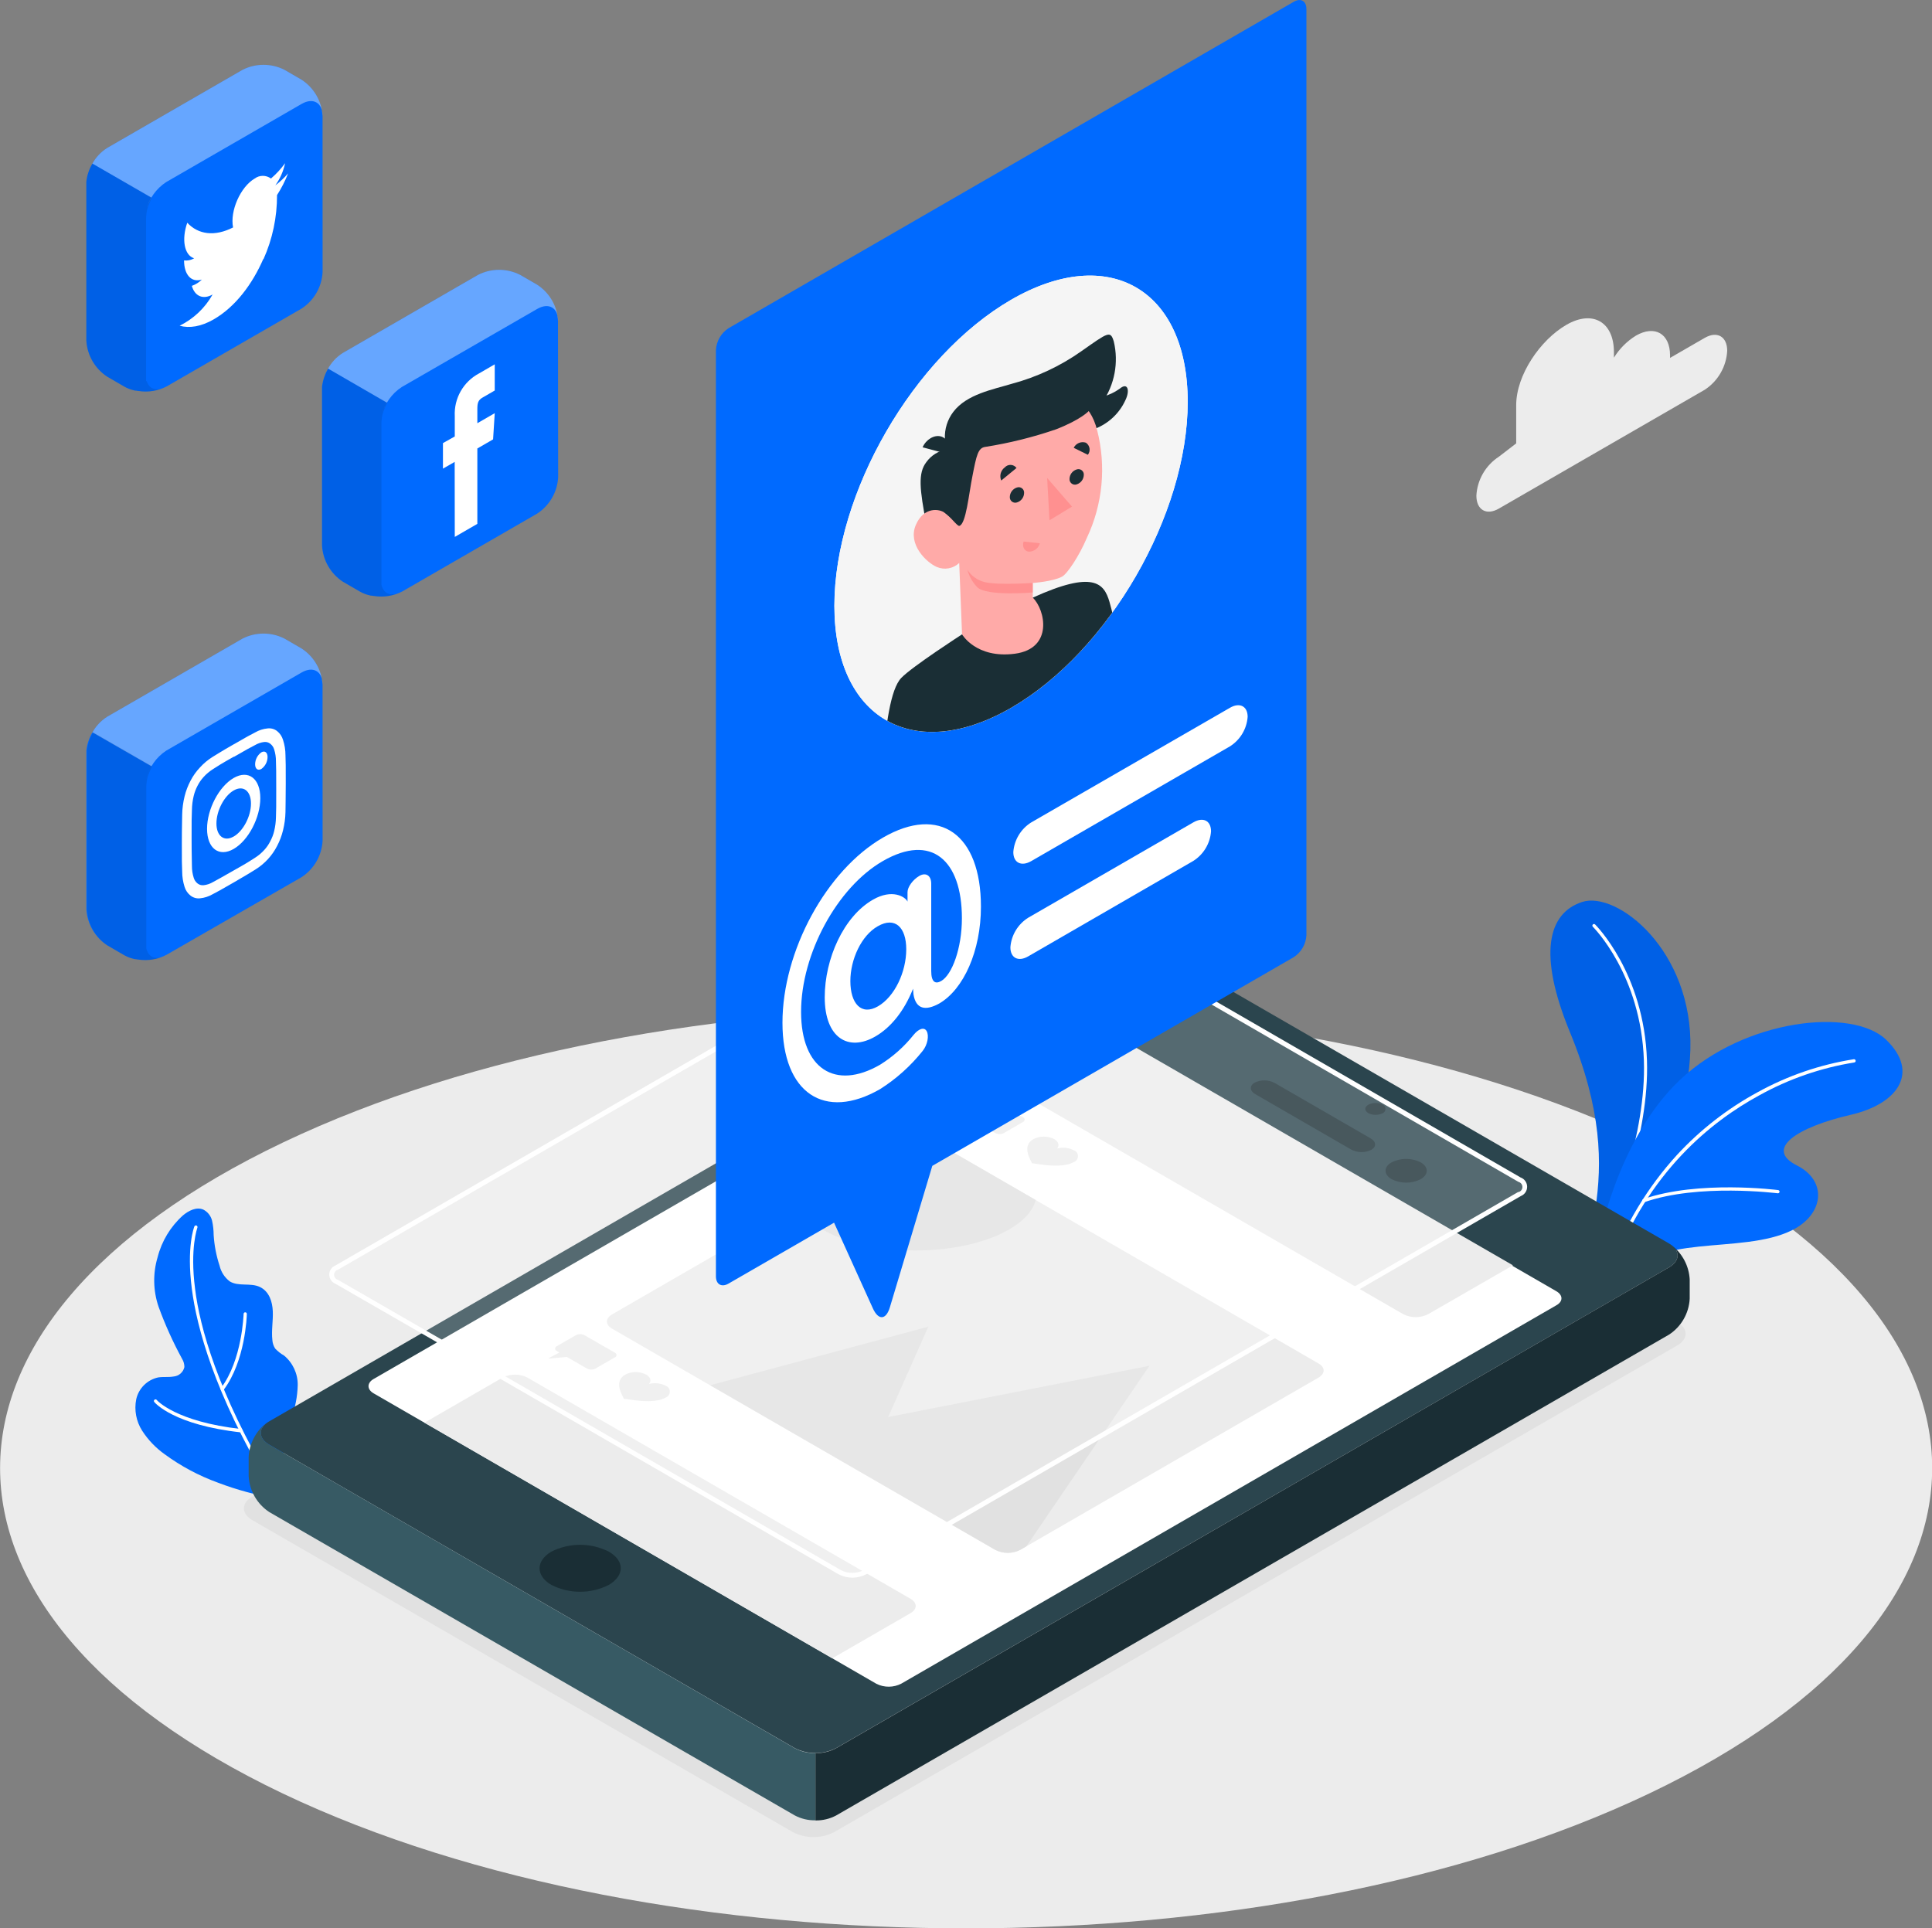 <svg id="contact" xmlns="http://www.w3.org/2000/svg" xmlns:xlink="http://www.w3.org/1999/xlink" viewBox="0 0 410 409.25" shape-rendering="geometricPrecision" text-rendering="geometricPrecision"><rect x="0" y="0" width="410" height="409.25" fill="#808080" stroke="none"/><g id="contact-u-floor"><path id="contact-u-suelo" d="M110,426c80.1,38.17,209.9,38.17,290,0s80-100,0-138.17-209.86-38.16-289.92,0-80.08,100.02-.08,138.17Z" transform="translate(-50-45.37)" fill="#ececec"/></g><g id="contact-u-cloud"><path id="contact-u-nube" d="M368.08,142.3l3.68-2.83v-8.1c0-6.41,5.11-13.86,10.67-17.07v0c5.56-3.21,10.07-.61,10.07,5.81v1.17c1.169-1.898,2.765-3.497,4.66-4.67v0c4-2.31,7.25-.44,7.25,4.18v.54l7.36-4.25c2.63-1.52,4.77-.29,4.77,2.75-.184,3.356-1.955,6.424-4.77,8.26l-43.69,25.22c-2.63,1.52-4.77.29-4.77-2.75.184-3.356,1.955-6.424,4.77-8.26Z" transform="translate(-50-45.37)" fill="#ececec"/></g><g id="contact-u-plants"><g id="contact-u-hojas"><path id="contact-s-path1" d="M104.09,362.44c-.52-.09-1.07-.25-1.69-.41-2.09-.561-4.149-1.228-6.17-2-4.031-1.463-7.833-3.493-11.29-6.03-1.896-1.348-3.518-3.045-4.78-5-1.261-1.979-1.709-4.369-1.25-6.67.519-2.319,2.337-4.126,4.66-4.63c1.07-.17,2.18,0,3.25-.19c1.124-.09,2.06-.9,2.31-2c.004-.613-.162-1.216-.48-1.74-1.943-3.559-3.614-7.259-5-11.07-1.16-3.4-1.23-7.078-.2-10.52.875-3.425,2.747-6.512,5.38-8.87c1.2-1,2.86-1.86,4.31-1.23.933.475,1.612,1.333,1.86,2.35.224,1.005.338,2.031.34,3.06.143,2.215.566,4.402,1.26,6.51.311,1.317,1.066,2.486,2.14,3.31c1.86,1.16,4.42.25,6.4,1.19s2.66,3.1,2.75,5.14-.32,4.1-.09,6.13c.04.64.243,1.26.59,1.8.551.59,1.188,1.092,1.89,1.49c1.868,1.546,2.935,3.855,2.9,6.28-.061,2.392-.517,4.757-1.35,7-.918,3.136-1.587,6.339-2,9.58-.326,1.986-1.167,3.851-2.44,5.41-.772,1.006-2.077,1.445-3.3,1.11Z" transform="translate(-50-45.37)" fill="#006aff"/><path id="contact-s-path2" d="M107.41,360.78c-.12-.002-.23-.066-.29-.17-11.67-19.68-15.36-33.54-16.41-41.71-1.15-8.9.47-13.07.54-13.24.069-.177.268-.264.445-.195s.264.268.195.445c0,.07-1.62,4.26-.49,13c1,8.09,4.74,21.83,16.31,41.36.047.078.061.172.039.26s-.08.164-.159.21c-.056.027-.118.041-.18.04Z" transform="translate(-50-45.37)" fill="#fff"/><path id="contact-s-path3" d="M101.17,349.37v0c-14.22-1.56-18.24-6.23-18.41-6.43-.132-.133-.132-.347,0-.48.062-.066.149-.104.24-.104s.178.037.24.104v0c0,.05,4.06,4.66,17.95,6.19.168.029.291.174.291.345s-.123.316-.291.345l-.02.03Z" transform="translate(-50-45.37)" fill="#fff"/><path id="contact-s-path4" d="M97.16,340.51c-.076,0-.149-.025-.21-.07-.072-.055-.119-.137-.13-.227s.014-.181.07-.253c4.51-5.93,4.8-15.65,4.81-15.75-0-.091.037-.178.104-.241s.155-.095.246-.089c.091-0.0.178.037.241.104s.095.155.089.246c0,.41-.3,10-4.94,16.14-.066.088-.17.14-.28.14Z" transform="translate(-50-45.37)" fill="#fff"/><path id="contact-s-path5" d="M388.6,301.66c1.38-9.3,1.4-20.65-5.43-37.23s-4.71-25.27,2.61-27.64s23.54,10.22,22.94,31.39c-.59,20.44-14.4,37.32-14.4,37.32l-5.72-3.84Z" transform="translate(-50-45.37)" fill="#006aff"/><path id="contact-s-path6" d="M388.6,301.66c1.38-9.3,1.4-20.65-5.43-37.23s-4.71-25.27,2.61-27.64s23.54,10.22,22.94,31.39c-.59,20.44-14.4,37.32-14.4,37.32l-5.72-3.84Z" transform="translate(-50-45.37)" opacity="0.1"/><path id="contact-s-path7" d="M392.17,304.4c-.043.009-.087.009-.13,0-.086-.033-.154-.1-.188-.186s-.031-.181.008-.264c.07-.17,7.55-17.64,7-33.5-.62-18.25-10.73-28.29-10.83-28.39-.135-.133-.138-.35-.005-.485s.35-.138.485-.005c.1.1,10.4,10.31,11,28.86.55,16-7,33.62-7.06,33.79-.057.103-.162.171-.28.18Z" transform="translate(-50-45.37)" fill="#fff"/><path id="contact-s-path8" d="M389,309.91c0,0,3.86-22.48,17.56-35.4s36.54-15.38,43.7-8.48s2.57,13.61-7.52,15.94c-11.4,2.63-18.39,7.23-11.4,10.75c6.49,3.26,5.76,10.33-1,13.72-10.8,5.42-30.3.26-35,10.92L389,309.91Z" transform="translate(-50-45.37)" fill="#006aff"/><path id="contact-s-path9" d="M391.9,314.67h-.11c-.177-.066-.27-.261-.21-.44c3.158-8.791,8.025-16.869,14.32-23.77c4.934-5.336,10.711-9.826,17.1-13.29c6.348-3.503,13.258-5.872,20.42-7c.19-.018.359.12.38.31.011.09-.014.181-.071.253s-.139.117-.229.127c-7.09,1.139-13.926,3.508-20.2,7-10,5.43-23.57,16.2-31.1,36.65-.067.1-.18.16-.3.16Z" transform="translate(-50-45.37)" fill="#fff"/><path id="contact-s-path10" d="M398.85,300.53c-.147.001-.279-.091-.33-.23-.06-.179.033-.374.21-.44c11.69-4.08,28.45-1.94,28.62-1.92.188.025.32.197.295.385s-.197.32-.385.295c-.16,0-16.77-2.14-28.3,1.89-.034.016-.072.023-.11.02Z" transform="translate(-50-45.37)" fill="#fff"/></g></g><g id="contact-u-social-media"><g id="contact-u-redes-sociales"><path id="contact-s-path11" d="M118.45,70c-.17-3.132-1.822-5.996-4.45-7.71l-3.63-2.1c-2.797-1.42-6.103-1.42-8.9,0L72.76,76.76c-1.367.859-2.485,2.063-3.24,3.49-.65,1.134-1.059,2.39-1.2,3.69c0,.18,0,.36,0,.54v33.14c.172,3.134,1.829,5.998,4.46,7.71l3.62,2.1.46.24.17.07.31.13.24.09.26.09.29.08.22.06.34.08h.17l.41.07h.08c2.05.336,4.154.003,6-.95L114,110.86c2.632-1.716,4.288-4.583,4.46-7.72L118.45,70Z" transform="translate(-50-45.37)" fill="#006aff"/><path id="contact-s-path12" d="M82.14,87.33c-.514.852-.898,1.775-1.14,2.74.597-2.499,2.133-4.673,4.29-6.07L114,67.43c2.46-1.42,4.46-.27,4.46,2.57-.172-3.134-1.829-5.998-4.46-7.71l-3.63-2.1c-2.797-1.42-6.103-1.42-8.9,0L72.76,76.76c-1.367.859-2.485,2.063-3.24,3.49l.09-.16l12.53,7.24Z" transform="translate(-50-45.37)" opacity="0.4" fill="#fff"/><path id="contact-s-path13" d="M84.37,127.85l-.21.06v0l-.36.07v0h-.34-.35c-.414-.03-.809-.18-1.14-.43v0l-.16-.15-.09-.08-.12-.15-.1-.13-.1-.16-.09-.16c0,0,0-.11-.07-.17-.031-.061-.058-.125-.08-.19L81,126.2v-.2c0-.06,0-.12,0-.18-.006-.097-.006-.193,0-.29-.005-.053-.005-.107,0-.16c0-.15,0-.31,0-.48v-33.17c.001-.359.031-.716.09-1.07v0c0-.13,0-.27.08-.4v-.16c.229-.963.6-1.886,1.1-2.74L69.61,80.09l-.09.16c-.65,1.134-1.059,2.39-1.2,3.69c0,.18,0,.36,0,.54v33.14c.172,3.134,1.829,5.998,4.46,7.71l3.62,2.1.46.24.17.07.31.13.24.09.26.09.29.08.22.06.34.08h.17l.41.07h.08c1.688.257,3.413.088,5.02-.49Z" transform="translate(-50-45.37)" opacity="0.1"/><path id="contact-s-path14" d="M105.91,100.39c1.918-4.284,2.899-8.927,2.88-13.62.937-1.453,1.724-2.998,2.35-4.61-.807.947-1.716,1.802-2.71,2.55c1.009-1.41,1.713-3.014,2.07-4.71-.865,1.203-1.873,2.298-3,3.26-1.024-.762-2.426-.762-3.45,0-3,1.76-5.28,6.84-4.59,10.38-3.92,2-7.4,1.5-9.72-1-1.24,3.54-.64,6.9,1.46,7.55-.643.386-1.396.544-2.14.45c0,3,1.51,4.77,3.78,4.06-.602.599-1.329,1.057-2.13,1.34.6,2.15,2.34,3,4.41,1.83-1.611,2.865-4.051,5.176-7,6.63c2.08.58,4.56.19,7.23-1.35c4.66-2.69,8.24-7.56,10.53-12.83" transform="translate(-50-45.37)" fill="#fff"/><path id="contact-s-path15" d="M118.45,190.67c-.182-3.118-1.833-5.964-4.45-7.67l-3.63-2.1c-2.797-1.42-6.103-1.42-8.9,0l-28.7,16.57c-1.367.859-2.485,2.063-3.24,3.49-.65,1.134-1.059,2.39-1.2,3.69c0,.18,0,.36,0,.54v33.14c.177,3.114,1.821,5.96,4.43,7.67l3.62,2.1.46.23.17.08.31.13.24.09.26.09.29.08.22.06.34.08h.17l.41.07h.08c2.055.321,4.16-.03,6-1L114,231.53c2.632-1.716,4.288-4.583,4.46-7.72l-.01-33.14Z" transform="translate(-50-45.37)" fill="#006aff"/><path id="contact-s-path16" d="M82.14,208c-.5.854-.871,1.777-1.1,2.74.587-2.493,2.108-4.666,4.25-6.07L114,188.1c2.46-1.42,4.46-.27,4.46,2.57-.184-3.12-1.84-5.967-4.46-7.67l-3.63-2.1c-2.797-1.42-6.103-1.42-8.9,0l-28.7,16.57c-1.367.859-2.485,2.063-3.24,3.49l.09-.16L82.14,208Z" transform="translate(-50-45.37)" opacity="0.4" fill="#fff"/><path id="contact-s-path17" d="M84.37,248.52l-.21.06v0c-.118.036-.238.063-.36.08v0h-.34-.35c-.414-.03-.809-.18-1.14-.43v0l-.16-.15-.09-.08-.12-.16-.1-.12c-.03-.056-.063-.109-.1-.16l-.09-.16c0-.06,0-.11-.07-.17-.033-.064-.059-.131-.08-.2l-.06-.17-.06-.24c0,0,0-.11,0-.17-.006-.097-.006-.193,0-.29-.005-.053-.005-.107,0-.16c0-.15,0-.32,0-.49v-33.12c.001-.359.031-.716.09-1.07v0c0-.14,0-.27.08-.4v-.16c.229-.963.6-1.886,1.1-2.74l-12.53-7.24-.09.16c-.65,1.134-1.059,2.39-1.2,3.69c0,.18,0,.36,0,.54v33.14c.135,3.092,1.716,5.941,4.27,7.69l3.62,2.1.46.23.17.08.31.13.24.09.26.09.29.08.22.06.34.08h.17l.41.07h.08c1.695.26,3.427.091,5.04-.49Z" transform="translate(-50-45.37)" opacity="0.1"/><path id="contact-s-path18" d="M99.64,206c2.94-1.7,3.29-1.88,4.45-2.48.611-.367,1.293-.598,2-.68.452-.046.904.087,1.26.37.4.303.691.728.83,1.21.258.812.386,1.659.38,2.51.05,1.51.06,2,.06,5.89s0,4.38-.06,6c-.018.991-.145,1.977-.38,2.94-.181.753-.46,1.479-.83,2.16-.332.666-.756,1.282-1.26,1.83-.588.648-1.261,1.213-2,1.68-1.16.74-1.51,1-4.45,2.65s-3.28,1.89-4.44,2.49c-.611.363-1.293.591-2,.67-.455.046-.911-.086-1.27-.37-.394-.307-.681-.73-.82-1.21-.257-.808-.385-1.652-.38-2.5c0-1.52-.07-2-.07-5.89s0-4.39.07-6c.015-1.011.142-2.017.38-3c.184-.751.459-1.476.82-2.16.34-.664.767-1.279,1.27-1.83.586-.65,1.259-1.215,2-1.68c1.16-.74,1.51-1,4.44-2.65m0-2.64c-3,1.72-3.36,2-4.53,2.7-.988.618-1.886,1.368-2.67,2.23-.794.839-1.468,1.785-2,2.81-.558,1.054-.984,2.172-1.27,3.33-.311,1.264-.482,2.559-.51,3.86c0,1.59-.07,2.1-.07,6.08s0,4.48.07,6c0,1.11.172,2.213.51,3.27.222.736.665,1.386,1.27,1.86.567.443,1.285.647,2,.57.941-.093,1.851-.386,2.67-.86c1.17-.61,1.54-.81,4.53-2.53s3.36-2,4.54-2.71c1.966-1.216,3.563-2.945,4.62-5c.556-1.054.979-2.172,1.26-3.33.315-1.26.49-2.551.52-3.85c0-1.6.06-2.11.06-6.09s0-4.47-.06-6c-.001-1.107-.177-2.207-.52-3.26-.22-.737-.66-1.389-1.26-1.87-.568-.441-1.286-.642-2-.56-.942.088-1.853.382-2.67.86-1.18.6-1.55.8-4.54,2.53m0,7.13c-3.12,1.8-5.65,6.63-5.65,10.79s2.53,6.07,5.65,4.27s5.65-6.63,5.65-10.79-2.53-6.07-5.65-4.27m0,12.42c-2,1.17-3.66-.07-3.66-2.77s1.64-5.84,3.66-7s3.67.07,3.67,2.78-1.64,5.83-3.67,7m7.19-16.87c0-1-.59-1.42-1.32-1-.817.585-1.308,1.525-1.32,2.53c0,1,.59,1.41,1.32,1c.815-.583,1.304-1.518,1.32-2.52" transform="translate(-50-45.37)" fill="#fff"/><path id="contact-s-path19" d="M168.41,113.51c-.159-3.125-1.797-5.989-4.41-7.71l-3.63-2.1c-2.8-1.42-6.11-1.42-8.91,0l-28.7,16.57c-2.456,1.63-4.075,4.254-4.43,7.18c0,.18,0,.36,0,.54v33.14c.168,3.133,1.821,5.997,4.45,7.71l3.63,2.1.46.24.17.07.31.13.23.09.27.09.28.08.23.06.34.08h.17l.41.07h.08c2.05.335,4.154.002,6-.95L164,154.37c2.629-1.717,4.282-4.584,4.45-7.72l-.04-33.14Z" transform="translate(-50-45.37)" fill="#006aff"/><path id="contact-s-path20" d="M132.11,130.84c-.499.856-.873,1.778-1.11,2.74.59-2.495,2.115-4.667,4.26-6.07L164,110.94c2.46-1.42,4.45-.27,4.45,2.57-.168-3.133-1.821-5.997-4.45-7.71l-3.63-2.1c-2.8-1.42-6.11-1.42-8.91,0l-28.7,16.57c-1.362.862-2.475,2.065-3.23,3.49l.08-.16l12.5,7.24Z" transform="translate(-50-45.37)" opacity="0.4" fill="#fff"/><path id="contact-s-path21" d="M134.34,171.36l-.22.06v0c-.114.036-.231.063-.35.08v0h-.33-.44c-.41-.032-.802-.181-1.13-.43v0l-.16-.15-.09-.08-.13-.16-.09-.12c-.039-.05-.073-.103-.1-.16l-.09-.16c0-.05,0-.11-.08-.17l-.07-.19-.06-.18q0-.11-.06-.24c-.006-.057-.006-.113,0-.17-.006-.097-.006-.193,0-.29-.005-.053-.005-.107,0-.16-.01-.16-.01-.32,0-.48v-33.13c.006-.358.036-.716.09-1.07v0c0-.14,0-.27.07-.4.004-.053.004-.107,0-.16.237-.962.611-1.884,1.11-2.74l-12.54-7.24-.08.16c-.655,1.132-1.064,2.389-1.2,3.69c0,.18,0,.36,0,.54v33.14c.168,3.133,1.821,5.997,4.45,7.71l3.63,2.1.46.24.17.07.31.13.23.09.27.09.28.08.23.06.34.08h.17l.41.07h.08c1.657.233,3.346.058,4.92-.51Z" transform="translate(-50-45.37)" opacity="0.1"/><path id="contact-s-path22" d="M146.51,159.32l4.79-2.77v-16l3.34-1.93.35-5.56-3.69,2.13v-3.05c0-1.26.19-1.87,1.1-2.39l2.59-1.5v-5.56l-3.31,1.92c-3.344,1.762-5.361,5.305-5.17,9.08v4.31L144,139.41v5.42l2.49-1.43.02,15.92Z" transform="translate(-50-45.37)" fill="#fff"/></g></g><g id="contact-u-device"><g id="contact-u-m-vil"><path id="contact-u-sombra-m-vil" d="M103.56,368l114.73,66.22c2.734,1.389,5.966,1.389,8.7,0L405.91,330.93c2.4-1.39,2.4-3.63,0-5L291.18,259.67c-2.73-1.389-5.96-1.389-8.69,0L103.56,363c-2.4,1.36-2.4,3.6,0,5Z" transform="translate(-50-45.37)" fill="#e1e1e1"/><path id="contact-s-path23" d="M107.17,352l111.48,64.37c2.763,1.401,6.027,1.401,8.79,0L404.19,314.34c2.43-1.4,2.43-3.67,0-5.07L292.7,244.9c-2.763-1.401-6.027-1.401-8.79,0L107.17,347c-2.43,1.35-2.43,3.62,0,5Z" transform="translate(-50-45.37)" fill="#2b454e"/><path id="contact-s-path24" d="M218.65,416.39L107.17,352c-2.17-1.25-2.4-3.2-.69-4.6-2.198,1.743-3.547,4.34-3.71,7.14v4.13c.169,3.096,1.803,5.926,4.4,7.62l111.48,64.36c1.353.719,2.868,1.08,4.4,1.05v-14.26c-1.532.03-3.047-.331-4.4-1.05Z" transform="translate(-50-45.37)" fill="#375a64"/><path id="contact-s-path25" d="M404.19,328.62c2.594-1.691,4.225-4.518,4.39-7.61v-4.13c-.161-2.8-1.511-5.398-3.71-7.14c1.71,1.4,1.49,3.35-.68,4.6L227.44,416.39c-1.35.717-2.861,1.079-4.39,1.05v14.28c1.529.029,3.04-.333,4.39-1.05L404.19,328.62Z" transform="translate(-50-45.37)" fill="#1a2e35"/><path id="contact-s-path26" d="M167,381.73c3.836,1.951,8.374,1.951,12.21,0c3.37-2,3.37-5.1,0-7.05-3.839-1.939-8.371-1.939-12.21,0-3.33,1.95-3.33,5.11,0,7.05Z" transform="translate(-50-45.37)" fill="#1a2e35"/><path id="contact-s-path27" d="M236,402.73L129.29,341.08c-1.45-.84-1.45-2.21,0-3.05l139-80.28c1.656-.839,3.614-.839,5.27,0L380.27,319.4c1.46.84,1.46,2.2,0,3l-139,80.29c-1.65.852-3.607.867-5.27.04Z" transform="translate(-50-45.37)" fill="#fff"/><path id="contact-s-path28" d="M340.38,281.61c.972.49,2.118.49,3.09,0c.339-.169.554-.516.554-.895s-.215-.726-.554-.895c-.972-.49-2.118-.49-3.09,0-.86.49-.86,1.29,0,1.79Z" transform="translate(-50-45.37)" fill="#1a2e35"/><path id="contact-s-path29" d="M345.32,295.63c1.943.98,4.237.98,6.18,0c1.71-1,1.71-2.59,0-3.57-1.941-.99-4.239-.99-6.18,0-1.71.94-1.71,2.58,0,3.57Z" transform="translate(-50-45.37)" fill="#1a2e35"/><path id="contact-s-path30" d="M341,289.41c1.14-.65,1.08-1.75-.14-2.45l-20.34-11.75c-1.326-.704-2.908-.734-4.26-.08-1.14.66-1.08,1.76.14,2.46l20.34,11.75c1.328.701,2.91.727,4.26.07Z" transform="translate(-50-45.37)" fill="#1a2e35"/><path id="contact-s-path31" d="M266.49,274.33c-1.46.84-1.46,2.2,0,3l81.3,46.95c1.66.839,3.62.839,5.28,0l18-10.37-86.58-50-18,10.42Z" transform="translate(-50-45.37)" fill="#ececec"/><path id="contact-s-path32" d="M267.09,282.48l-6.49-3.74c-.55-.28-1.2-.28-1.75,0l-4.09,2.36c-.49.28-.49.73,0,1l.56.33-2.07,1.1c-.24.13-.22.21.06.19l3.64-.35l4.3,2.48c.555.272,1.205.272,1.76,0l4.08-2.36c.21-.079.349-.281.349-.505s-.139-.426-.349-.505Z" transform="translate(-50-45.37)" fill="#ececec"/><path id="contact-s-path33" d="M269,292.24l-.48-1c-.62-1.31-1-3.09.8-4.12c1.383-.7,3.017-.7,4.4,0c.94.54,1.15,1.35.63,2c1.167-.32,2.412-.191,3.49.36.548.178.919.689.919,1.265s-.371,1.087-.919,1.265c-1.76,1-4.84.82-7.11.47l-1.73-.24Z" transform="translate(-50-45.37)" fill="#ececec"/><path id="contact-s-path34" d="M179.9,327.36l81.31,46.95c1.66.839,3.62.839,5.28,0l63.32-36.57c1.45-.84,1.45-2.2,0-3L248.5,287.75c-1.66-.839-3.62-.839-5.28,0L179.9,324.32c-1.46.84-1.46,2.2,0,3.04Z" transform="translate(-50-45.37)" fill="#ececec"/><path id="contact-s-path35" d="M180.52,332.47L174,328.72c-.555-.272-1.205-.272-1.76,0l-4.09,2.36c-.203.083-.336.281-.336.5s.133.417.336.5l.57.33-2.07,1.09c-.25.13-.22.22,0,.19l3.64-.34l4.3,2.48c.555.272,1.205.272,1.76,0l4.09-2.37c.213-.06.366-.247.384-.467s-.103-.429-.304-.523Z" transform="translate(-50-45.37)" fill="#ececec"/><path id="contact-s-path36" d="M182.38,342.22l-.47-1c-.63-1.31-1-3.09.8-4.13c1.38-.7,3.01-.7,4.39,0c1,.55,1.16,1.36.63,2c1.172-.308,2.415-.18,3.5.36.545.184.913.695.913,1.27s-.367,1.086-.913,1.27c-1.76,1-4.84.82-7.12.47l-1.73-.24Z" transform="translate(-50-45.37)" fill="#ececec"/><path id="contact-s-path37" d="M156.65,337.74c1.66-.839,3.62-.839,5.28,0l81.3,46.94c1.46.84,1.46,2.21,0,3.05l-16.59,9.58-86.56-50l16.57-9.57Z" transform="translate(-50-45.37)" fill="#ececec"/><path id="contact-s-path38" d="M247,326.93l-46.28,12.43v0l60.51,34.94c1.66.839,3.62.839,5.28,0l1.31-.76l26.11-38.31-55.45,10.88L247,326.93Z" transform="translate(-50-45.37)" fill="#e1e1e1"/><path id="contact-s-path39" d="M269.79,300.05l-21.29-12.3c-1.66-.839-3.62-.839-5.28,0l-23.8,13.75c1.09,2.07,3.34,4,6.75,5.67c10,4.78,26.28,4.78,36.31,0c4.2-2,6.63-4.52,7.31-7.12Z" transform="translate(-50-45.37)" fill="#e1e1e1"/><path id="contact-s-path40" d="M372.46,295.72L265.74,234.08c-1.656-.839-3.614-.839-5.27,0l-139,80.28c-1.45.84-1.45,2.2,0,3l22.56,13l84.19,48.63c1.656.839,3.614.839,5.27,0L358.61,306.7l13.84-8c1.47-.77,1.47-2.14.01-2.98Z" transform="translate(-50-45.37)" opacity="0.2" fill="#fff"/><path id="contact-s-path41" d="M372.72,295.28l-88.24-51L266,233.64c-1.815-.929-3.965-.929-5.78,0l-139,80.28c-.811.312-1.346,1.091-1.346,1.96s.535,1.648,1.346,1.96l22.56,13L228,379.5c1.814.933,3.966.933,5.78,0l125.11-72.29l13.85-8c.809-.316,1.341-1.096,1.341-1.965s-.532-1.649-1.341-1.965h-.02Zm-.51,3.05l-13.85,8-125.11,72.29c-1.502.75-3.268.75-4.77,0L144.29,330l-22.55-13c-.496-.127-.842-.573-.842-1.085s.347-.958.842-1.085l139-80.28c1.503-.745,3.267-.745,4.77,0L284,245.2l88.24,51c.496.127.842.573.842,1.085s-.347.958-.842,1.085l-.03-.04Z" transform="translate(-50-45.37)" fill="#fff"/></g></g><g id="contact-u-speech-bubble"><path id="contact-s-path42" d="M324.57,45.74c1.47-.85,2.67-.16,2.67,1.54v196.59c-.105,1.88-1.096,3.598-2.67,4.63l-76.72,44.3-9,30c-.81,2.72-2.43,2.84-3.61.25L227,304.86l-22.4,12.93c-1.47.85-2.67.16-2.67-1.54v-196.59c.101-1.881,1.093-3.6,2.67-4.63L324.57,45.74Z" transform="translate(-50-45.37)" fill="#006aff"/><path id="contact-s-path43" d="M314.77,197.5c-.186,2.582-1.594,4.919-3.79,6.29l-42.15,24.34c-2.09,1.2-3.79.35-3.79-1.92.192-2.58,1.599-4.915,3.79-6.29L311,195.59c2.08-1.21,3.77-.35,3.77,1.91Z" transform="translate(-50-45.37)" fill="#fff"/><path id="contact-s-path44" d="M307,221.81c-.19,2.58-1.598,4.916-3.79,6.29L268.2,248.34c-2.09,1.21-3.78.35-3.78-1.92.187-2.576,1.591-4.909,3.78-6.28l35.05-20.24c2.09-1.21,3.75-.35,3.75,1.91Z" transform="translate(-50-45.37)" fill="#fff"/><path id="contact-s-path45" d="M243.85,256.39l-.09-1.18c-1.91,4.82-4.79,8.28-8,10.13-5.67,3.28-10.74.37-10.74-8.31c0-8.18,4-17.15,10.23-20.72c4.09-2.36,6.88-.62,7.34.41v-2c0-1.11,1.13-2.66,2.51-3.46s2.52-.07,2.52,1.64v18.55c0,2.36.88,2.84,2.13,2.11c2.28-1.31,4.38-6.92,4.38-13.31c0-12.34-6.47-18.09-16.79-12.13-9.67,5.58-17.34,19.68-17.34,32c0,12.09,7.25,16.7,16.74,11.23c2.725-1.693,5.14-3.841,7.14-6.35c1.08-1.32,2.26-1.72,2.78-.78s.2,2.88-.87,4.2c-2.53,3.175-5.572,5.906-9,8.08-11.81,6.81-20.74.87-20.74-14.07c0-15.26,9.35-32.37,21.34-39.3s20.78-.77,20.78,14.67c0,9.36-3.67,17.56-8.88,20.56-2.88,1.58-4.93,1.21-5.44-1.97Zm-13.39-2.81c0,4.78,2.32,7.4,5.86,5.36s6-7.28,6-12.11c0-4.65-2.37-7-6.05-4.88-3.49,1.98-5.81,7.05-5.81,11.63Z" transform="translate(-50-45.37)" fill="#fff"/></g><g id="contact-u-character" style="mix-blend-mode:hard-light;isolation:isolate" paint-order="fill markers stroke"><path id="contact-s-path46" d="M264.56,109c20.71-12,37.49-2.26,37.49,21.65s-16.78,53-37.49,64.94-37.49,2.26-37.49-21.65s16.78-52.94,37.49-64.94Z" transform="translate(-50-45.37)" fill="#fff"/><path id="contact-s-path47" d="M264.56,109c20.71-12,37.49-2.26,37.49,21.65s-16.78,53-37.49,64.94-37.49,2.26-37.49-21.65s16.78-52.94,37.49-64.94Z" transform="translate(-50-45.37)" fill="#f5f5f5"/><g id="contact-s-g1" clip-path="url(#contact-u-clip-path)"><g id="contact-s-g2"><path id="contact-s-path48" d="M250.89,140.75c-1.718.297-3.253,1.251-4.28,2.66-1.84,2.37-1.46,5.75,0,13.36l5.69-.87-1.41-15.15Z" transform="translate(-50-45.37)" fill="#1a2e35"/><path id="contact-s-path49" d="M284.05,129.55c1.278-.341,2.484-.91,3.56-1.68c1.75-1.47,2.2.4,1.24,2.38-1.286,2.851-3.659,5.069-6.59,6.16-.06-.24-1.64-4-1.64-4l3.43-2.86Z" transform="translate(-50-45.37)" fill="#1a2e35"/><path id="contact-s-path50" d="M254.16,180c0,0-10.6,6.84-12.9,9.25s-3.25,9.92-4.1,19.11c0,0,12.07,5.09,31-4.28s20.64-16.78,20.64-16.78-2.45-11.13-3.36-14.22c-1.15-3.91-3.37-6.73-16.28-.87l-15,7.79Z" transform="translate(-50-45.37)" fill="#1a2e35"/><path id="contact-s-path51" d="M253.56,155.57c-.85.73-2.05-.57-3.09-1.38s-4.44-1.39-6.14,2.64s2.2,7.89,4.5,8.88c1.608.676,3.463.339,4.73-.86l.6,15.15c0,0,3,5.19,11.2,4.11s6.49-9.32,3.81-11.9v-3.12c0,0,4.23-.28,6.22-1.34c1.07-.57,3.61-4.33,5.25-8.21c3.382-7.147,4.153-15.253,2.18-22.91-2.93-11.68-16.32-8.47-24.3-1.31s-4.96,20.25-4.96,20.25Z" transform="translate(-50-45.37)" fill="#ffaaa8"/><path id="contact-s-path52" d="M286.36,117.83c-.72-2.36-1.16-1.94-6.95,2.13-4.422,3.114-9.357,5.425-14.58,6.83-4.08,1.24-9.66,2.22-12.53,6-1.234,1.626-1.864,3.631-1.78,5.67-.243-.226-.539-.387-.86-.47-1.41-.38-3.14.65-3.87,2.31l5,1.33c-.39,2.88-1.51,11.77-.29,12.55c1.05.67,2.66,2.92,3.09,2.8c1.43-.41,2-6.75,2.78-10.59.85-4.37,1.18-6,2.75-6.18c5.099-.804,10.118-2.052,15-3.73c5.4-2.11,6.95-3.9,6.95-3.9l2.88-1.83c2.6-3.77,3.476-8.466,2.41-12.92Z" transform="translate(-50-45.37)" fill="#1a2e35"/><path id="contact-s-path53" d="M269.15,169.09c0,0-7.57.51-10.21-.19-1.521-.362-2.836-1.311-3.66-2.64.374,1.39,1.089,2.665,2.08,3.71c1.93,2,11.79,1.14,11.79,1.14v-2.02Z" transform="translate(-50-45.37)" fill="#ff9090"/><path id="contact-s-path54" d="M267.22,160.3l3.46.37c-.293,1.055-1.255,1.784-2.35,1.78-.96-.1-1.45-1.06-1.11-2.15Z" transform="translate(-50-45.37)" fill="#ff9090"/><polygon id="contact-s-polygon1" points="222.22,101.43 222.72,110.42 227.49,107.52 222.22,101.43" fill="#ff9090"/><path id="contact-s-path55" d="M267.33,150c-.02.922-.628,1.729-1.51,2-.365.125-.769.059-1.074-.177s-.473-.609-.446-.993c.024-.924.636-1.729,1.52-2c.364-.126.767-.06,1.072.176s.469.61.438.994Z" transform="translate(-50-45.37)" fill="#1a2e35"/><path id="contact-s-path56" d="M265.72,144.69l-3.24,2.66c-.432-.993-.116-2.153.76-2.79.323-.357.79-.55,1.271-.525s.925.266,1.209.655Z" transform="translate(-50-45.37)" fill="#1a2e35"/><path id="contact-s-path57" d="M280.86,141.89l-3-1.48c.467-.957,1.568-1.423,2.58-1.09.413.272.694.705.774,1.193s-.048.988-.354,1.377Z" transform="translate(-50-45.37)" fill="#1a2e35"/><path id="contact-s-path58" d="M280,146.17c-.026.92-.632,1.723-1.51,2-.365.125-.769.059-1.074-.177s-.473-.609-.446-.993c.024-.924.636-1.729,1.52-2c.364-.126.767-.06,1.072.176s.469.61.438.994Z" transform="translate(-50-45.37)" fill="#1a2e35"/></g><clipPath id="contact-u-clip-path" transform="translate(-50-45.37)"><path id="contact-s-path59" d="M264.56,109c20.71-12,37.49-2.26,37.49,21.65s-16.78,53-37.49,64.94-37.49,2.26-37.49-21.65s16.78-52.94,37.49-64.94Z" fill="#f5f5f5"/></clipPath></g></g></svg>
